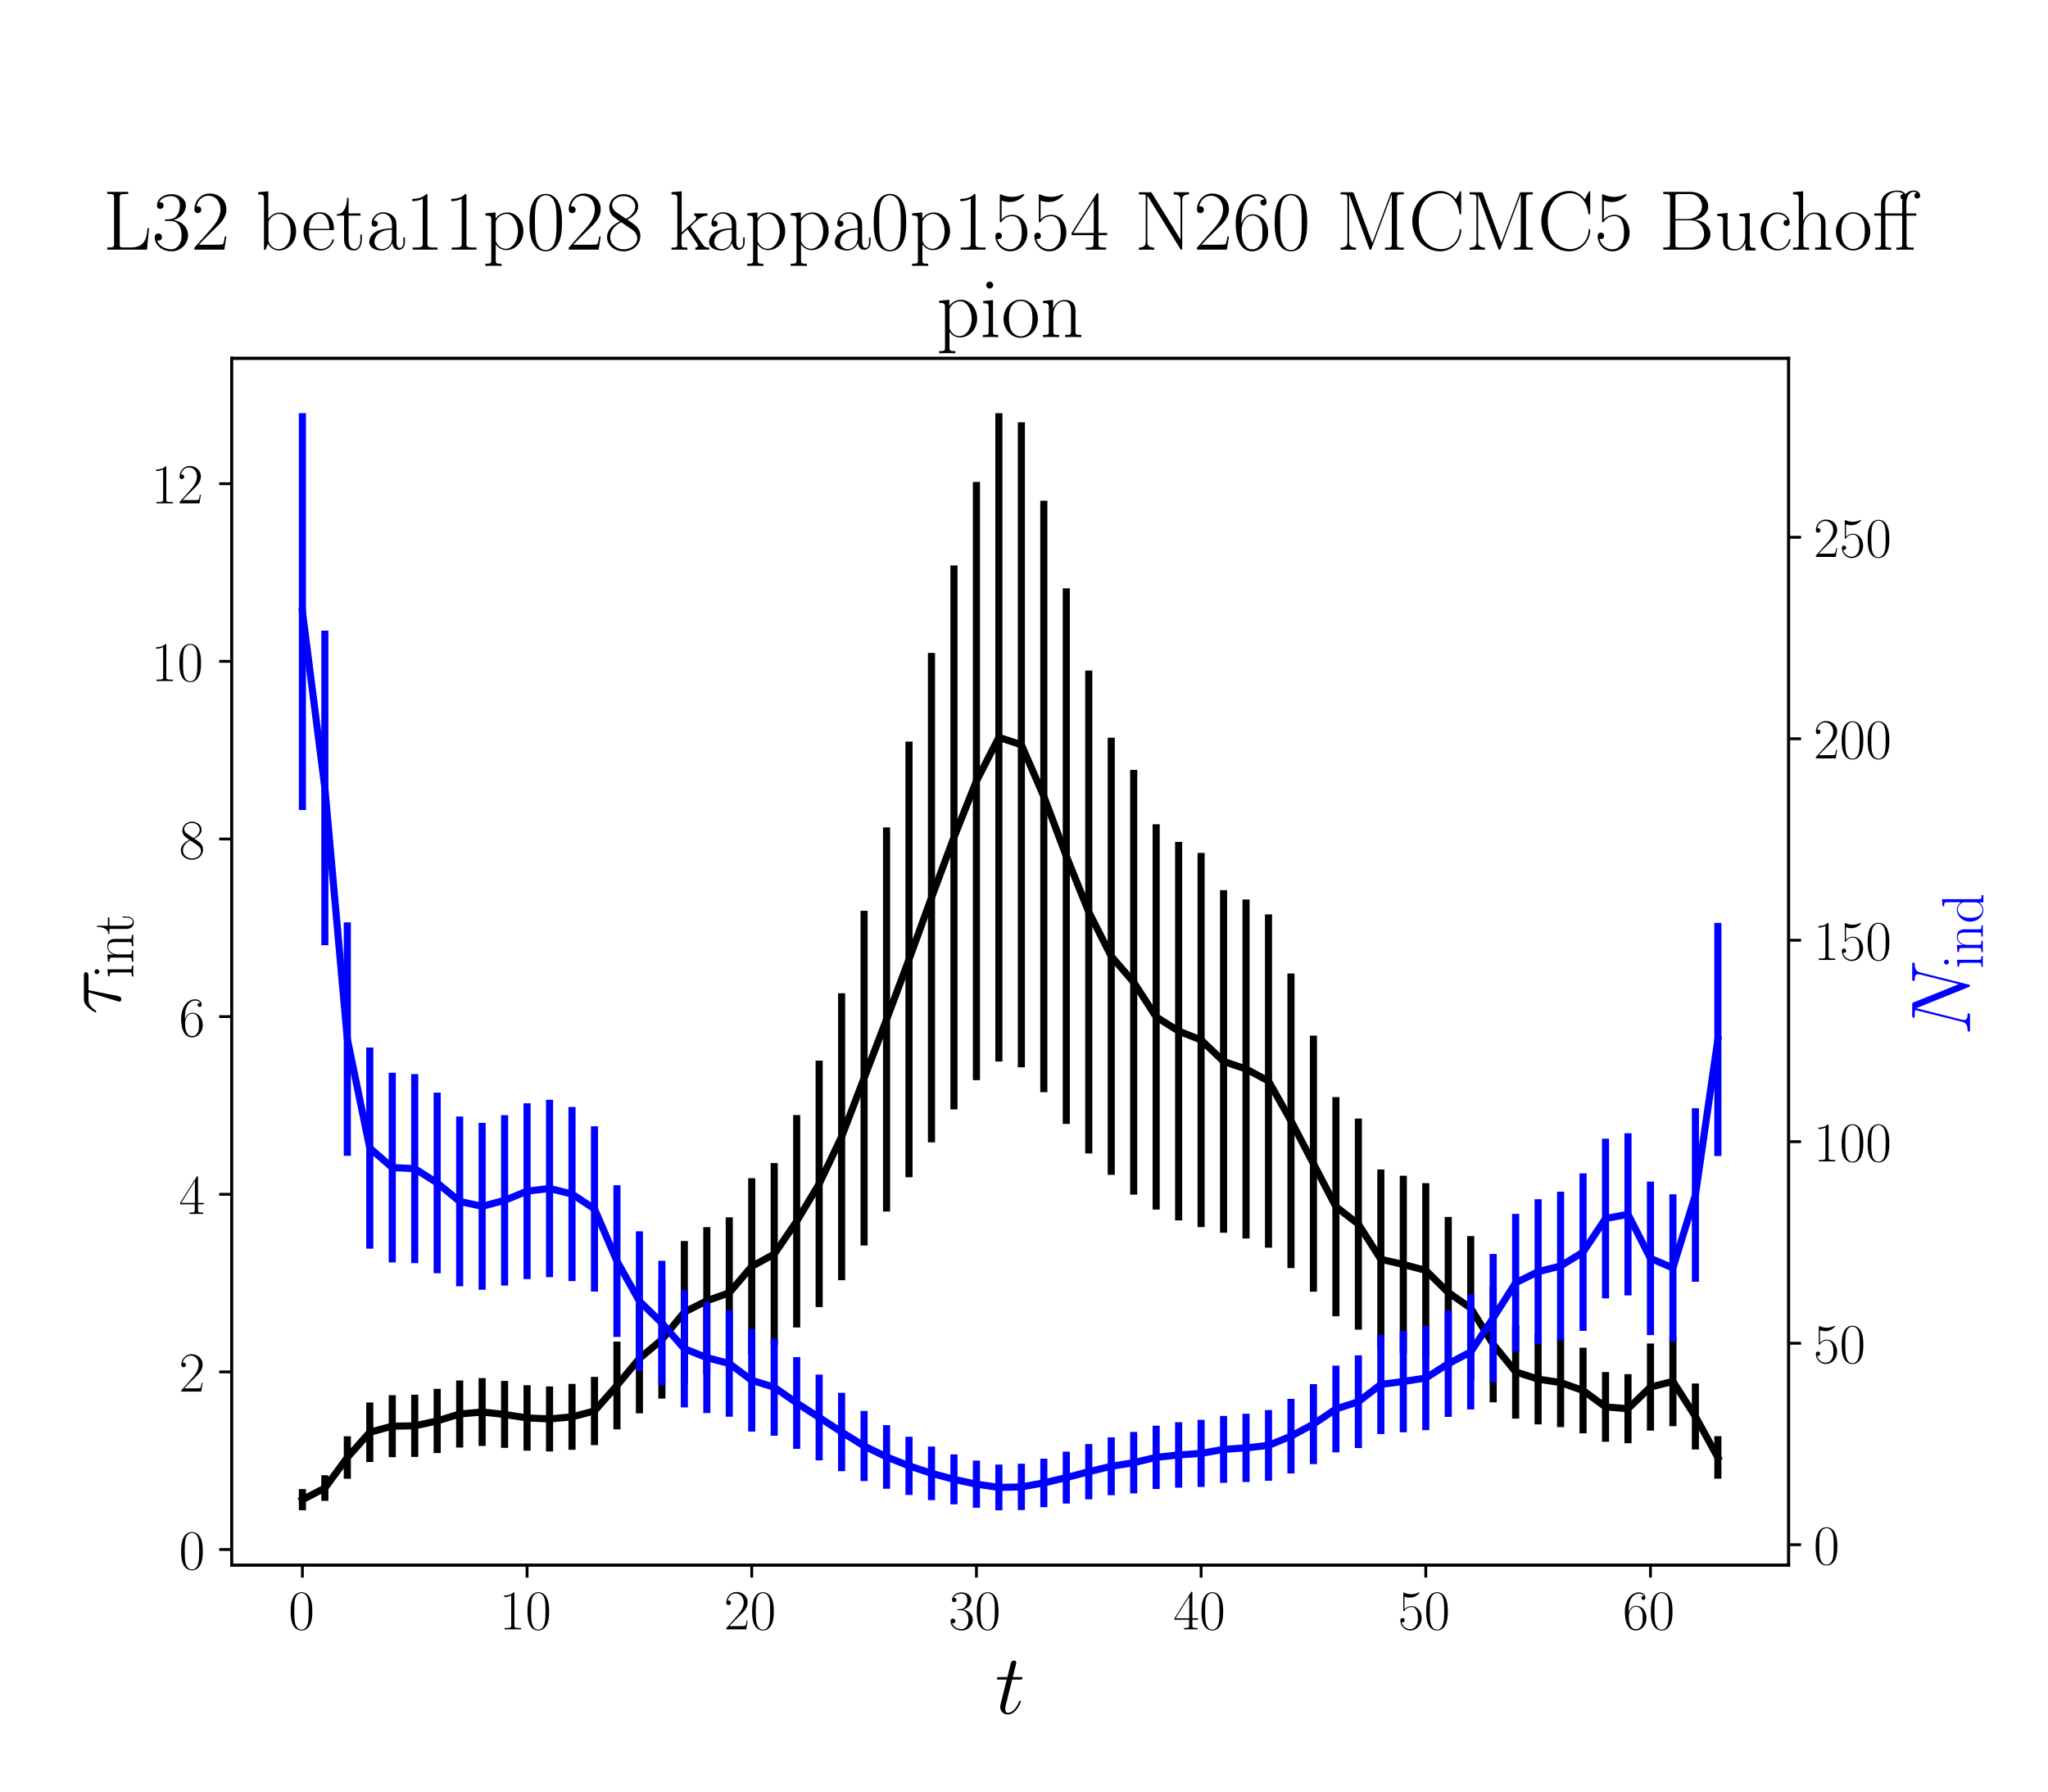 <?xml version="1.0" encoding="utf-8" standalone="no"?>
<!DOCTYPE svg PUBLIC "-//W3C//DTD SVG 1.1//EN"
  "http://www.w3.org/Graphics/SVG/1.1/DTD/svg11.dtd">
<!-- Created with matplotlib (https://matplotlib.org/) -->
<svg height="504pt" version="1.1" viewBox="0 0 576 504" width="576pt" xmlns="http://www.w3.org/2000/svg" xmlns:xlink="http://www.w3.org/1999/xlink">
 <defs>
  <style type="text/css">*{stroke-linecap:butt;stroke-linejoin:round;}</style>
 </defs>
 <g id="figure_1">
  <g id="patch_1">
   <path d="M 0 504 
L 576 504 
L 576 0 
L 0 0 
z
" style="fill:#ffffff;"/>
  </g>
  <g id="axes_1">
   <g id="patch_2">
    <path d="M 65.143 440.296 
L 503.053 440.296 
L 503.053 100.8 
L 65.143 100.8 
z
" style="fill:#ffffff;"/>
   </g>
   <g id="matplotlib.axis_1">
    <g id="xtick_1">
     <g id="line2d_1">
      <defs>
       <path d="M 0 0 
L 0 3.5 
" id="m4c60bd55de" style="stroke:#000000;stroke-width:0.8;"/>
      </defs>
      <g>
       <use style="stroke:#000000;stroke-width:0.8;" x="85.048" xlink:href="#m4c60bd55de" y="440.296"/>
      </g>
     </g>
     <g id="text_1">
      <!-- $\mathdefault{0}$ -->
      <g transform="translate(81.146 458.365)scale(0.16 -0.16)">
       <defs>
        <path d="M 42 31.641 
C 42 37.75 41.906 48.125 37.703 56.109 
C 34 63.109 28.094 65.594 22.906 65.594 
C 18.094 65.594 12 63.406 8.203 56.203 
C 4.203 48.719 3.797 39.438 3.797 31.641 
C 3.797 25.953 3.906 17.281 7 9.672 
C 11.297 -0.609 19 -2 22.906 -2 
C 27.5 -2 34.5 -0.109 38.594 9.375 
C 41.594 16.281 42 24.359 42 31.641 
z
M 22.906 -0.406 
C 16.5 -0.406 12.703 5.078 11.297 12.688 
C 10.203 18.562 10.203 27.156 10.203 32.75 
C 10.203 40.438 10.203 46.828 11.5 52.922 
C 13.406 61.391 19 64 22.906 64 
C 27 64 32.297 61.297 34.203 53.125 
C 35.5 47.438 35.594 40.734 35.594 32.75 
C 35.594 26.25 35.594 18.266 34.406 12.375 
C 32.297 1.484 26.406 -0.406 22.906 -0.406 
z
" id="CMR17-48"/>
       </defs>
       <use transform="scale(0.996)" xlink:href="#CMR17-48"/>
      </g>
     </g>
    </g>
    <g id="xtick_2">
     <g id="line2d_2">
      <g>
       <use style="stroke:#000000;stroke-width:0.8;" x="148.239" xlink:href="#m4c60bd55de" y="440.296"/>
      </g>
     </g>
     <g id="text_2">
      <!-- $\mathdefault{10}$ -->
      <g transform="translate(140.435 458.365)scale(0.16 -0.16)">
       <defs>
        <path d="M 26.594 63.406 
C 26.594 65.5 26.5 65.5 25.094 65.5 
C 21.203 61.188 15.297 59.797 9.703 59.797 
C 9.406 59.797 8.906 59.797 8.797 59.5 
C 8.703 59.297 8.703 59.094 8.703 57 
C 11.797 57 17 57.594 21 59.984 
L 21 7.203 
C 21 3.688 20.797 2.5 12.203 2.5 
L 9.203 2.5 
L 9.203 0 
C 14 0 19 0 23.797 0 
C 28.594 0 33.594 0 38.406 0 
L 38.406 2.5 
L 35.406 2.5 
C 26.797 2.5 26.594 3.594 26.594 7.156 
z
" id="CMR17-49"/>
       </defs>
       <use transform="scale(0.996)" xlink:href="#CMR17-49"/>
       <use transform="translate(45.69 0)scale(0.996)" xlink:href="#CMR17-48"/>
      </g>
     </g>
    </g>
    <g id="xtick_3">
     <g id="line2d_3">
      <g>
       <use style="stroke:#000000;stroke-width:0.8;" x="211.429" xlink:href="#m4c60bd55de" y="440.296"/>
      </g>
     </g>
     <g id="text_3">
      <!-- $\mathdefault{20}$ -->
      <g transform="translate(203.625 458.365)scale(0.16 -0.16)">
       <defs>
        <path d="M 41.703 15.453 
L 39.906 15.453 
C 38.906 8.375 38.094 7.172 37.703 6.562 
C 37.203 5.766 30 5.766 28.594 5.766 
L 9.406 5.766 
C 13 9.672 20 16.75 28.5 24.953 
C 34.594 30.734 41.703 37.531 41.703 47.422 
C 41.703 59.219 32.297 66 21.797 66 
C 10.797 66 4.094 56.312 4.094 47.344 
C 4.094 43.438 7 42.938 8.203 42.938 
C 9.203 42.938 12.203 43.547 12.203 47.031 
C 12.203 50.109 9.594 51 8.203 51 
C 7.594 51 7 50.906 6.594 50.703 
C 8.5 59.219 14.297 63.406 20.406 63.406 
C 29.094 63.406 34.797 56.516 34.797 47.422 
C 34.797 38.734 29.703 31.25 24 24.75 
L 4.094 2.281 
L 4.094 0 
L 39.297 0 
z
" id="CMR17-50"/>
       </defs>
       <use transform="scale(0.996)" xlink:href="#CMR17-50"/>
       <use transform="translate(45.69 0)scale(0.996)" xlink:href="#CMR17-48"/>
      </g>
     </g>
    </g>
    <g id="xtick_4">
     <g id="line2d_4">
      <g>
       <use style="stroke:#000000;stroke-width:0.8;" x="274.619" xlink:href="#m4c60bd55de" y="440.296"/>
      </g>
     </g>
     <g id="text_4">
      <!-- $\mathdefault{30}$ -->
      <g transform="translate(266.815 458.365)scale(0.16 -0.16)">
       <defs>
        <path d="M 22.094 33.703 
C 31 33.703 34.906 25.969 34.906 17.031 
C 34.906 5 28.5 0.391 22.703 0.391 
C 17.406 0.391 8.797 3.031 6.094 10.828 
C 6.594 10.625 7.094 10.625 7.594 10.625 
C 10 10.625 11.797 12.219 11.797 14.812 
C 11.797 17.703 9.594 19 7.594 19 
C 5.906 19 3.297 18.203 3.297 14.469 
C 3.297 5.234 12.297 -2 22.906 -2 
C 34 -2 42.5 6.719 42.5 16.953 
C 42.5 26.672 34.5 33.703 25 34.797 
C 32.594 36.375 39.906 43.062 39.906 52.016 
C 39.906 59.688 32 65.297 23 65.297 
C 13.906 65.297 5.906 59.828 5.906 52.016 
C 5.906 48.594 8.5 48 9.797 48 
C 11.906 48 13.703 49.297 13.703 51.891 
C 13.703 54.469 11.906 55.766 9.797 55.766 
C 9.406 55.766 8.906 55.766 8.5 55.578 
C 11.406 61.859 19.297 63 22.797 63 
C 26.297 63 32.906 61.328 32.906 51.875 
C 32.906 49.109 32.5 44.188 29.094 39.844 
C 26.094 36 22.703 36 19.406 35.688 
C 18.906 35.688 16.594 35.453 16.203 35.453 
C 15.5 35.359 15.094 35.266 15.094 34.5 
C 15.094 33.797 15.203 33.703 17.203 33.703 
z
" id="CMR17-51"/>
       </defs>
       <use transform="scale(0.996)" xlink:href="#CMR17-51"/>
       <use transform="translate(45.69 0)scale(0.996)" xlink:href="#CMR17-48"/>
      </g>
     </g>
    </g>
    <g id="xtick_5">
     <g id="line2d_5">
      <g>
       <use style="stroke:#000000;stroke-width:0.8;" x="337.81" xlink:href="#m4c60bd55de" y="440.296"/>
      </g>
     </g>
     <g id="text_5">
      <!-- $\mathdefault{40}$ -->
      <g transform="translate(330.006 458.365)scale(0.16 -0.16)">
       <defs>
        <path d="M 33.594 64.406 
C 33.594 66.5 33.5 66.5 31.703 66.5 
L 2 19.594 
L 2 17 
L 27.797 17 
L 27.797 7.141 
C 27.797 3.5 27.594 2.5 20.594 2.5 
L 18.703 2.5 
L 18.703 0 
C 21.906 0 27.297 0 30.703 0 
C 34.094 0 39.5 0 42.703 0 
L 42.703 2.5 
L 40.797 2.5 
C 33.797 2.5 33.594 3.5 33.594 7.141 
L 33.594 17 
L 43.797 17 
L 43.797 19.594 
L 33.594 19.594 
z
M 28.094 57.859 
L 28.094 19.594 
L 4 19.594 
z
" id="CMR17-52"/>
       </defs>
       <use transform="scale(0.996)" xlink:href="#CMR17-52"/>
       <use transform="translate(45.69 0)scale(0.996)" xlink:href="#CMR17-48"/>
      </g>
     </g>
    </g>
    <g id="xtick_6">
     <g id="line2d_6">
      <g>
       <use style="stroke:#000000;stroke-width:0.8;" x="401" xlink:href="#m4c60bd55de" y="440.296"/>
      </g>
     </g>
     <g id="text_6">
      <!-- $\mathdefault{50}$ -->
      <g transform="translate(393.196 458.365)scale(0.16 -0.16)">
       <defs>
        <path d="M 11.406 57.688 
C 12.406 57.281 16.5 56 20.703 56 
C 30 56 35.094 61.109 38 64.062 
C 38 64.953 38 65.5 37.406 65.5 
C 37.297 65.5 37.094 65.5 36.297 65.047 
C 32.797 63.406 28.703 62.078 23.703 62.078 
C 20.703 62.078 16.203 62.484 11.297 64.672 
C 10.203 65.172 10 65.172 9.906 65.172 
C 9.406 65.172 9.297 65.062 9.297 63.078 
L 9.297 34.422 
C 9.297 32.641 9.297 32.141 10.297 32.141 
C 10.797 32.141 11 32.344 11.5 33.031 
C 14.703 37.516 19.094 39.406 24.094 39.406 
C 27.594 39.406 35.094 37.219 35.094 20.141 
C 35.094 16.953 35.094 11.172 32.094 6.578 
C 29.594 2.484 25.703 0.391 21.406 0.391 
C 14.797 0.391 8.094 5 6.297 12.719 
C 6.703 12.609 7.5 12.422 7.906 12.422 
C 9.203 12.422 11.703 13.125 11.703 16.219 
C 11.703 18.906 9.797 20 7.906 20 
C 5.594 20 4.094 18.594 4.094 15.797 
C 4.094 7.094 11 -2 21.594 -2 
C 31.906 -2 41.703 6.875 41.703 19.75 
C 41.703 31.719 33.906 41 24.203 41 
C 19.094 41 14.797 39.109 11.406 35.531 
z
" id="CMR17-53"/>
       </defs>
       <use transform="scale(0.996)" xlink:href="#CMR17-53"/>
       <use transform="translate(45.69 0)scale(0.996)" xlink:href="#CMR17-48"/>
      </g>
     </g>
    </g>
    <g id="xtick_7">
     <g id="line2d_7">
      <g>
       <use style="stroke:#000000;stroke-width:0.8;" x="464.191" xlink:href="#m4c60bd55de" y="440.296"/>
      </g>
     </g>
     <g id="text_7">
      <!-- $\mathdefault{60}$ -->
      <g transform="translate(456.387 458.365)scale(0.16 -0.16)">
       <defs>
        <path d="M 10.594 34 
C 10.594 57.656 21.797 63 28.297 63 
C 30.406 63 35.5 62.641 37.5 59 
C 35.906 59 32.906 59 32.906 55.516 
C 32.906 52.828 35.094 51.922 36.5 51.922 
C 37.406 51.922 40.094 52.312 40.094 55.625 
C 40.094 61.781 35.094 65.297 28.203 65.297 
C 16.297 65.297 3.797 52.969 3.797 31 
C 3.797 3.953 15.094 -2 23.094 -2 
C 32.797 -2 42 6.672 42 20.047 
C 42 32.516 33.906 41.594 23.703 41.594 
C 17.594 41.594 13.094 37.609 10.594 30.625 
z
M 23.094 0.391 
C 10.797 0.391 10.797 18.75 10.797 22.438 
C 10.797 29.625 14.203 40 23.5 40 
C 25.203 40 30.094 40 33.406 33.125 
C 35.203 29.219 35.203 25.141 35.203 20.141 
C 35.203 14.75 35.203 10.781 33.094 6.781 
C 30.906 2.672 27.703 0.391 23.094 0.391 
z
" id="CMR17-54"/>
       </defs>
       <use transform="scale(0.996)" xlink:href="#CMR17-54"/>
       <use transform="translate(45.69 0)scale(0.996)" xlink:href="#CMR17-48"/>
      </g>
     </g>
    </g>
    <g id="text_8">
     <!-- $t$ -->
     <g transform="translate(279.871 482.069)scale(0.24 -0.24)">
      <defs>
       <path d="M 20.094 40.094 
L 29.297 40.094 
C 31.203 40.094 32.203 40.094 32.203 41.891 
C 32.203 43 31.594 43 29.594 43 
L 20.797 43 
L 24.5 57.688 
C 24.906 59.078 24.906 59.281 24.906 60 
C 24.906 61.609 23.594 62.5 22.297 62.5 
C 21.5 62.5 19.203 62.203 18.406 58.984 
L 14.5 43 
L 5.094 43 
C 3.094 43 2.203 43 2.203 41.094 
C 2.203 40.094 2.906 40.094 4.797 40.094 
L 13.703 40.094 
L 7.094 13.766 
C 6.297 10.281 6 9.281 6 7.984 
C 6 3.297 9.297 -1 14.906 -1 
C 25 -1 30.406 13.562 30.406 14.25 
C 30.406 14.859 30 15.156 29.406 15.156 
C 29.203 15.156 28.797 15.156 28.594 14.75 
C 28.5 14.656 28.406 14.547 27.703 12.953 
C 25.594 7.984 21 1 15.203 1 
C 12.203 1 12 3.5 12 5.688 
C 12 5.781 12 7.688 12.297 8.875 
z
" id="CMMI12-116"/>
      </defs>
      <use transform="scale(0.996)" xlink:href="#CMMI12-116"/>
     </g>
    </g>
   </g>
   <g id="matplotlib.axis_2">
    <g id="ytick_1">
     <g id="line2d_8">
      <defs>
       <path d="M 0 0 
L -3.5 0 
" id="m1978bc342a" style="stroke:#000000;stroke-width:0.8;"/>
      </defs>
      <g>
       <use style="stroke:#000000;stroke-width:0.8;" x="65.143" xlink:href="#m1978bc342a" y="435.909"/>
      </g>
     </g>
     <g id="text_9">
      <!-- $\mathdefault{0}$ -->
      <g transform="translate(50.339 441.444)scale(0.16 -0.16)">
       <use transform="scale(0.996)" xlink:href="#CMR17-48"/>
      </g>
     </g>
    </g>
    <g id="ytick_2">
     <g id="line2d_9">
      <g>
       <use style="stroke:#000000;stroke-width:0.8;" x="65.143" xlink:href="#m1978bc342a" y="385.937"/>
      </g>
     </g>
     <g id="text_10">
      <!-- $\mathdefault{2}$ -->
      <g transform="translate(50.339 391.471)scale(0.16 -0.16)">
       <use transform="scale(0.996)" xlink:href="#CMR17-50"/>
      </g>
     </g>
    </g>
    <g id="ytick_3">
     <g id="line2d_10">
      <g>
       <use style="stroke:#000000;stroke-width:0.8;" x="65.143" xlink:href="#m1978bc342a" y="335.964"/>
      </g>
     </g>
     <g id="text_11">
      <!-- $\mathdefault{4}$ -->
      <g transform="translate(50.339 341.499)scale(0.16 -0.16)">
       <use transform="scale(0.996)" xlink:href="#CMR17-52"/>
      </g>
     </g>
    </g>
    <g id="ytick_4">
     <g id="line2d_11">
      <g>
       <use style="stroke:#000000;stroke-width:0.8;" x="65.143" xlink:href="#m1978bc342a" y="285.992"/>
      </g>
     </g>
     <g id="text_12">
      <!-- $\mathdefault{6}$ -->
      <g transform="translate(50.339 291.526)scale(0.16 -0.16)">
       <use transform="scale(0.996)" xlink:href="#CMR17-54"/>
      </g>
     </g>
    </g>
    <g id="ytick_5">
     <g id="line2d_12">
      <g>
       <use style="stroke:#000000;stroke-width:0.8;" x="65.143" xlink:href="#m1978bc342a" y="236.019"/>
      </g>
     </g>
     <g id="text_13">
      <!-- $\mathdefault{8}$ -->
      <g transform="translate(50.339 241.554)scale(0.16 -0.16)">
       <defs>
        <path d="M 27.203 35.375 
C 33.5 38.547 39.906 43.328 39.906 50.984 
C 39.906 60.016 31.094 65.297 23 65.297 
C 13.906 65.297 5.906 58.734 5.906 49.688 
C 5.906 47.203 6.5 42.922 10.406 39.141 
C 11.406 38.156 15.594 35.172 18.297 33.281 
C 13.797 30.984 3.297 25.531 3.297 14.594 
C 3.297 4.359 13.094 -2 22.797 -2 
C 33.5 -2 42.5 5.656 42.5 15.781 
C 42.5 24.844 36.406 29.016 32.406 31.703 
z
M 14.094 44.094 
C 13.297 44.594 9.297 47.672 9.297 52.359 
C 9.297 58.422 15.594 63 22.797 63 
C 30.703 63 36.5 57.438 36.5 50.969 
C 36.5 41.703 26.094 36.422 25.594 36.422 
C 25.5 36.422 25.406 36.422 24.594 37.031 
z
M 32.5 23.734 
C 34 22.641 38.797 19.375 38.797 13.297 
C 38.797 5.953 31.406 0.391 23 0.391 
C 13.906 0.391 7 6.844 7 14.688 
C 7 22.547 13.094 29.094 20 32.188 
z
" id="CMR17-56"/>
       </defs>
       <use transform="scale(0.996)" xlink:href="#CMR17-56"/>
      </g>
     </g>
    </g>
    <g id="ytick_6">
     <g id="line2d_13">
      <g>
       <use style="stroke:#000000;stroke-width:0.8;" x="65.143" xlink:href="#m1978bc342a" y="186.047"/>
      </g>
     </g>
     <g id="text_14">
      <!-- $\mathdefault{10}$ -->
      <g transform="translate(42.535 191.581)scale(0.16 -0.16)">
       <use transform="scale(0.996)" xlink:href="#CMR17-49"/>
       <use transform="translate(45.69 0)scale(0.996)" xlink:href="#CMR17-48"/>
      </g>
     </g>
    </g>
    <g id="ytick_7">
     <g id="line2d_14">
      <g>
       <use style="stroke:#000000;stroke-width:0.8;" x="65.143" xlink:href="#m1978bc342a" y="136.074"/>
      </g>
     </g>
     <g id="text_15">
      <!-- $\mathdefault{12}$ -->
      <g transform="translate(42.535 141.609)scale(0.16 -0.16)">
       <use transform="scale(0.996)" xlink:href="#CMR17-49"/>
       <use transform="translate(45.69 0)scale(0.996)" xlink:href="#CMR17-50"/>
      </g>
     </g>
    </g>
    <g id="text_16">
     <!-- $\tau_{\rm int}$ -->
     <g transform="translate(33.884 285.419)rotate(-90)scale(0.24 -0.24)">
      <defs>
       <path d="M 28.703 37.625 
L 45.297 37.625 
C 46.594 37.625 49.906 37.625 49.906 40.812 
C 49.906 43 48 43 46.203 43 
L 18.703 43 
C 16.406 43 13 43 8.406 38.125 
C 5.797 35.234 2.594 29.953 2.594 29.359 
C 2.594 28.766 3.094 28.562 3.703 28.562 
C 4.406 28.562 4.5 28.859 5 29.453 
C 10.203 37.625 15.406 37.625 17.906 37.625 
L 26.203 37.625 
L 15.797 3.484 
C 15.297 1.984 15.297 1.781 15.297 1.484 
C 15.297 0.391 16 -1 18 -1 
C 21.094 -1 21.594 1.688 21.906 3.172 
z
" id="CMMI12-28"/>
       <path d="M 15.5 61.078 
C 15.5 63.266 13.703 65.156 11.406 65.156 
C 9.203 65.156 7.297 63.375 7.297 61.078 
C 7.297 58.891 9.094 57 11.406 57 
C 13.594 57 15.5 58.797 15.5 61.078 
z
M 3.797 42.281 
L 3.797 39.703 
C 9.406 39.703 10.203 39.094 10.203 34.328 
L 10.203 6.672 
C 10.203 2.875 9.797 2.391 3.406 2.391 
L 3.406 -0.203 
C 5.797 0 10.094 0 12.594 0 
C 15 0 19.094 0 21.406 -0.203 
L 21.406 2.391 
C 15.5 2.391 15.297 2.984 15.297 6.562 
L 15.297 43.375 
z
" id="CMR17-105"/>
       <path d="M 41.5 30.203 
C 41.5 35.297 40.5 43.594 28.703 43.594 
C 20.797 43.594 16.703 37.5 15.203 33.5 
L 15.094 33.5 
L 15.094 43.594 
L 3.297 42.5 
L 3.297 39.906 
C 9.203 39.906 10.094 39.297 10.094 34.5 
L 10.094 6.688 
C 10.094 2.875 9.703 2.391 3.297 2.391 
L 3.297 -0.203 
C 5.703 0 10.094 0 12.703 0 
C 15.297 0 19.797 0 22.203 -0.203 
L 22.203 2.391 
C 15.797 2.391 15.406 2.781 15.406 6.688 
L 15.406 25.906 
C 15.406 35.109 21 42 28 42 
C 35.406 42 36.203 35.406 36.203 30.594 
L 36.203 6.688 
C 36.203 2.875 35.797 2.391 29.406 2.391 
L 29.406 -0.203 
C 31.797 0 36.203 0 38.797 0 
C 41.406 0 45.906 0 48.297 -0.203 
L 48.297 2.391 
C 41.906 2.391 41.5 2.781 41.5 6.688 
z
" id="CMR17-110"/>
       <path d="M 15.094 40 
L 29.094 40 
L 29.094 42.578 
L 15.094 42.578 
L 15.094 61 
L 13.297 61 
C 13.094 50.703 9.594 41.688 1.094 41.688 
L 1.094 40 
L 9.797 40 
L 9.797 12.047 
C 9.797 10.156 9.797 -1 21.406 -1 
C 27.297 -1 30.703 4.781 30.703 12.141 
L 30.703 17.812 
L 28.906 17.812 
L 28.906 12.234 
C 28.906 5.375 26.203 0.797 22 0.797 
C 19.094 0.797 15.094 2.781 15.094 11.844 
z
" id="CMR17-116"/>
      </defs>
      <use transform="scale(0.996)" xlink:href="#CMMI12-28"/>
      <use transform="translate(42.364 -14.944)scale(0.697)" xlink:href="#CMR17-105"/>
      <use transform="translate(59.773 -14.944)scale(0.697)" xlink:href="#CMR17-110"/>
      <use transform="translate(93.578 -14.944)scale(0.697)" xlink:href="#CMR17-116"/>
     </g>
    </g>
   </g>
   <g id="LineCollection_1">
    <path clip-path="url(#p6cb179be50)" d="M 85.048 424.864 
L 85.048 418.899 
" style="fill:none;stroke:#000000;stroke-width:2;"/>
    <path clip-path="url(#p6cb179be50)" d="M 91.367 422.208 
L 91.367 415.018 
" style="fill:none;stroke:#000000;stroke-width:2;"/>
    <path clip-path="url(#p6cb179be50)" d="M 97.686 415.997 
L 97.686 404.045 
" style="fill:none;stroke:#000000;stroke-width:2;"/>
    <path clip-path="url(#p6cb179be50)" d="M 104.005 411.273 
L 104.005 394.536 
" style="fill:none;stroke:#000000;stroke-width:2;"/>
    <path clip-path="url(#p6cb179be50)" d="M 110.324 409.929 
L 110.324 392.472 
" style="fill:none;stroke:#000000;stroke-width:2;"/>
    <path clip-path="url(#p6cb179be50)" d="M 116.643 409.853 
L 116.643 392.356 
" style="fill:none;stroke:#000000;stroke-width:2;"/>
    <path clip-path="url(#p6cb179be50)" d="M 122.962 408.762 
L 122.962 390.695 
" style="fill:none;stroke:#000000;stroke-width:2;"/>
    <path clip-path="url(#p6cb179be50)" d="M 129.281 407.206 
L 129.281 388.349 
" style="fill:none;stroke:#000000;stroke-width:2;"/>
    <path clip-path="url(#p6cb179be50)" d="M 135.6 406.764 
L 135.6 387.688 
" style="fill:none;stroke:#000000;stroke-width:2;"/>
    <path clip-path="url(#p6cb179be50)" d="M 141.92 407.301 
L 141.92 388.491 
" style="fill:none;stroke:#000000;stroke-width:2;"/>
    <path clip-path="url(#p6cb179be50)" d="M 148.239 408.089 
L 148.239 389.677 
" style="fill:none;stroke:#000000;stroke-width:2;"/>
    <path clip-path="url(#p6cb179be50)" d="M 154.558 408.314 
L 154.558 390.017 
" style="fill:none;stroke:#000000;stroke-width:2;"/>
    <path clip-path="url(#p6cb179be50)" d="M 160.877 407.849 
L 160.877 389.316 
" style="fill:none;stroke:#000000;stroke-width:2;"/>
    <path clip-path="url(#p6cb179be50)" d="M 167.196 406.526 
L 167.196 387.333 
" style="fill:none;stroke:#000000;stroke-width:2;"/>
    <path clip-path="url(#p6cb179be50)" d="M 173.515 402.105 
L 173.515 377.409 
" style="fill:none;stroke:#000000;stroke-width:2;"/>
    <path clip-path="url(#p6cb179be50)" d="M 179.834 397.58 
L 179.834 366.744 
" style="fill:none;stroke:#000000;stroke-width:2;"/>
    <path clip-path="url(#p6cb179be50)" d="M 186.153 393.451 
L 186.153 360.246 
" style="fill:none;stroke:#000000;stroke-width:2;"/>
    <path clip-path="url(#p6cb179be50)" d="M 192.472 389.114 
L 192.472 349.118 
" style="fill:none;stroke:#000000;stroke-width:2;"/>
    <path clip-path="url(#p6cb179be50)" d="M 198.791 386.652 
L 198.791 345.21 
" style="fill:none;stroke:#000000;stroke-width:2;"/>
    <path clip-path="url(#p6cb179be50)" d="M 205.11 384.89 
L 205.11 342.449 
" style="fill:none;stroke:#000000;stroke-width:2;"/>
    <path clip-path="url(#p6cb179be50)" d="M 211.429 381.082 
L 211.429 331.44 
" style="fill:none;stroke:#000000;stroke-width:2;"/>
    <path clip-path="url(#p6cb179be50)" d="M 217.748 378.412 
L 217.748 327.185 
" style="fill:none;stroke:#000000;stroke-width:2;"/>
    <path clip-path="url(#p6cb179be50)" d="M 224.067 373.439 
L 224.067 313.682 
" style="fill:none;stroke:#000000;stroke-width:2;"/>
    <path clip-path="url(#p6cb179be50)" d="M 230.386 367.705 
L 230.386 298.364 
" style="fill:none;stroke:#000000;stroke-width:2;"/>
    <path clip-path="url(#p6cb179be50)" d="M 236.705 360.139 
L 236.705 279.41 
" style="fill:none;stroke:#000000;stroke-width:2;"/>
    <path clip-path="url(#p6cb179be50)" d="M 243.024 350.379 
L 243.024 256.22 
" style="fill:none;stroke:#000000;stroke-width:2;"/>
    <path clip-path="url(#p6cb179be50)" d="M 249.343 340.82 
L 249.343 232.771 
" style="fill:none;stroke:#000000;stroke-width:2;"/>
    <path clip-path="url(#p6cb179be50)" d="M 255.662 331.177 
L 255.662 208.624 
" style="fill:none;stroke:#000000;stroke-width:2;"/>
    <path clip-path="url(#p6cb179be50)" d="M 261.981 321.366 
L 261.981 183.675 
" style="fill:none;stroke:#000000;stroke-width:2;"/>
    <path clip-path="url(#p6cb179be50)" d="M 268.3 312.096 
L 268.3 159.066 
" style="fill:none;stroke:#000000;stroke-width:2;"/>
    <path clip-path="url(#p6cb179be50)" d="M 274.619 303.866 
L 274.619 135.568 
" style="fill:none;stroke:#000000;stroke-width:2;"/>
    <path clip-path="url(#p6cb179be50)" d="M 280.938 298.627 
L 280.938 116.232 
" style="fill:none;stroke:#000000;stroke-width:2;"/>
    <path clip-path="url(#p6cb179be50)" d="M 287.258 300.249 
L 287.258 118.796 
" style="fill:none;stroke:#000000;stroke-width:2;"/>
    <path clip-path="url(#p6cb179be50)" d="M 293.577 307.24 
L 293.577 140.873 
" style="fill:none;stroke:#000000;stroke-width:2;"/>
    <path clip-path="url(#p6cb179be50)" d="M 299.896 316.165 
L 299.896 165.506 
" style="fill:none;stroke:#000000;stroke-width:2;"/>
    <path clip-path="url(#p6cb179be50)" d="M 306.215 324.475 
L 306.215 188.631 
" style="fill:none;stroke:#000000;stroke-width:2;"/>
    <path clip-path="url(#p6cb179be50)" d="M 312.534 330.495 
L 312.534 207.536 
" style="fill:none;stroke:#000000;stroke-width:2;"/>
    <path clip-path="url(#p6cb179be50)" d="M 318.853 336.078 
L 318.853 216.57 
" style="fill:none;stroke:#000000;stroke-width:2;"/>
    <path clip-path="url(#p6cb179be50)" d="M 325.172 340.265 
L 325.172 231.875 
" style="fill:none;stroke:#000000;stroke-width:2;"/>
    <path clip-path="url(#p6cb179be50)" d="M 331.491 343.314 
L 331.491 236.83 
" style="fill:none;stroke:#000000;stroke-width:2;"/>
    <path clip-path="url(#p6cb179be50)" d="M 337.81 345.197 
L 337.81 239.932 
" style="fill:none;stroke:#000000;stroke-width:2;"/>
    <path clip-path="url(#p6cb179be50)" d="M 344.129 346.783 
L 344.129 250.411 
" style="fill:none;stroke:#000000;stroke-width:2;"/>
    <path clip-path="url(#p6cb179be50)" d="M 350.448 348.418 
L 350.448 253.037 
" style="fill:none;stroke:#000000;stroke-width:2;"/>
    <path clip-path="url(#p6cb179be50)" d="M 356.767 350.995 
L 356.767 257.226 
" style="fill:none;stroke:#000000;stroke-width:2;"/>
    <path clip-path="url(#p6cb179be50)" d="M 363.086 356.738 
L 363.086 273.861 
" style="fill:none;stroke:#000000;stroke-width:2;"/>
    <path clip-path="url(#p6cb179be50)" d="M 369.405 363.368 
L 369.405 291.331 
" style="fill:none;stroke:#000000;stroke-width:2;"/>
    <path clip-path="url(#p6cb179be50)" d="M 375.724 370.287 
L 375.724 308.635 
" style="fill:none;stroke:#000000;stroke-width:2;"/>
    <path clip-path="url(#p6cb179be50)" d="M 382.043 374.05 
L 382.043 314.672 
" style="fill:none;stroke:#000000;stroke-width:2;"/>
    <path clip-path="url(#p6cb179be50)" d="M 388.362 379.549 
L 388.362 328.989 
" style="fill:none;stroke:#000000;stroke-width:2;"/>
    <path clip-path="url(#p6cb179be50)" d="M 394.681 380.65 
L 394.681 330.747 
" style="fill:none;stroke:#000000;stroke-width:2;"/>
    <path clip-path="url(#p6cb179be50)" d="M 401 381.944 
L 401 332.83 
" style="fill:none;stroke:#000000;stroke-width:2;"/>
    <path clip-path="url(#p6cb179be50)" d="M 407.319 384.825 
L 407.319 342.348 
" style="fill:none;stroke:#000000;stroke-width:2;"/>
    <path clip-path="url(#p6cb179be50)" d="M 413.638 388.248 
L 413.638 347.736 
" style="fill:none;stroke:#000000;stroke-width:2;"/>
    <path clip-path="url(#p6cb179be50)" d="M 419.957 394.484 
L 419.957 361.856 
" style="fill:none;stroke:#000000;stroke-width:2;"/>
    <path clip-path="url(#p6cb179be50)" d="M 426.276 399.08 
L 426.276 372.779 
" style="fill:none;stroke:#000000;stroke-width:2;"/>
    <path clip-path="url(#p6cb179be50)" d="M 432.596 400.697 
L 432.596 375.243 
" style="fill:none;stroke:#000000;stroke-width:2;"/>
    <path clip-path="url(#p6cb179be50)" d="M 438.915 401.462 
L 438.915 376.417 
" style="fill:none;stroke:#000000;stroke-width:2;"/>
    <path clip-path="url(#p6cb179be50)" d="M 445.234 403.213 
L 445.234 379.128 
" style="fill:none;stroke:#000000;stroke-width:2;"/>
    <path clip-path="url(#p6cb179be50)" d="M 451.553 405.602 
L 451.553 385.959 
" style="fill:none;stroke:#000000;stroke-width:2;"/>
    <path clip-path="url(#p6cb179be50)" d="M 457.872 406.013 
L 457.872 386.569 
" style="fill:none;stroke:#000000;stroke-width:2;"/>
    <path clip-path="url(#p6cb179be50)" d="M 464.191 402.451 
L 464.191 377.945 
" style="fill:none;stroke:#000000;stroke-width:2;"/>
    <path clip-path="url(#p6cb179be50)" d="M 470.51 401.205 
L 470.51 376.021 
" style="fill:none;stroke:#000000;stroke-width:2;"/>
    <path clip-path="url(#p6cb179be50)" d="M 476.829 407.767 
L 476.829 389.192 
" style="fill:none;stroke:#000000;stroke-width:2;"/>
    <path clip-path="url(#p6cb179be50)" d="M 483.148 415.981 
L 483.148 404.021 
" style="fill:none;stroke:#000000;stroke-width:2;"/>
   </g>
   <g id="line2d_15">
    <path clip-path="url(#p6cb179be50)" d="M 85.048 421.882 
L 91.367 418.613 
L 97.686 410.021 
L 104.005 402.905 
L 110.324 401.201 
L 116.643 401.105 
L 122.962 399.728 
L 129.281 397.778 
L 135.6 397.226 
L 141.92 397.896 
L 148.239 398.883 
L 154.558 399.165 
L 160.877 398.582 
L 167.196 396.929 
L 173.515 389.757 
L 179.834 382.162 
L 186.153 376.849 
L 192.472 369.116 
L 198.791 365.931 
L 205.11 363.669 
L 211.429 356.261 
L 217.748 352.799 
L 224.067 343.56 
L 230.386 333.034 
L 236.705 319.775 
L 243.024 303.299 
L 249.343 286.796 
L 255.662 269.9 
L 261.981 252.52 
L 268.3 235.581 
L 274.619 219.717 
L 280.938 207.429 
L 287.258 209.523 
L 293.577 224.056 
L 299.896 240.835 
L 306.215 256.553 
L 312.534 269.015 
L 318.853 276.324 
L 325.172 286.07 
L 331.491 290.072 
L 337.81 292.564 
L 344.129 298.597 
L 350.448 300.728 
L 356.767 304.111 
L 363.086 315.299 
L 369.405 327.35 
L 375.724 339.461 
L 382.043 344.361 
L 388.362 354.269 
L 394.681 355.698 
L 401 357.387 
L 407.319 363.587 
L 413.638 367.992 
L 419.957 378.17 
L 426.276 385.929 
L 432.596 387.97 
L 438.915 388.939 
L 445.234 391.17 
L 451.553 395.781 
L 457.872 396.291 
L 464.191 390.198 
L 470.51 388.613 
L 476.829 398.48 
L 483.148 410.001 
" style="fill:none;stroke:#000000;stroke-linecap:square;stroke-width:2;"/>
   </g>
   <g id="patch_3">
    <path d="M 65.143 440.296 
L 65.143 100.8 
" style="fill:none;stroke:#000000;stroke-linecap:square;stroke-linejoin:miter;stroke-width:0.8;"/>
   </g>
   <g id="patch_4">
    <path d="M 503.053 440.296 
L 503.053 100.8 
" style="fill:none;stroke:#000000;stroke-linecap:square;stroke-linejoin:miter;stroke-width:0.8;"/>
   </g>
   <g id="patch_5">
    <path d="M 65.143 440.296 
L 503.053 440.296 
" style="fill:none;stroke:#000000;stroke-linecap:square;stroke-linejoin:miter;stroke-width:0.8;"/>
   </g>
   <g id="patch_6">
    <path d="M 65.143 100.8 
L 503.053 100.8 
" style="fill:none;stroke:#000000;stroke-linecap:square;stroke-linejoin:miter;stroke-width:0.8;"/>
   </g>
  </g>
  <g id="axes_2">
   <g id="matplotlib.axis_3">
    <g id="ytick_8">
     <g id="line2d_16">
      <defs>
       <path d="M 0 0 
L 3.5 0 
" id="m33ea9cbe3b" style="stroke:#000000;stroke-width:0.8;"/>
      </defs>
      <g>
       <use style="stroke:#000000;stroke-width:0.8;" x="503.053" xlink:href="#m33ea9cbe3b" y="434.548"/>
      </g>
     </g>
     <g id="text_17">
      <!-- $\mathdefault{0}$ -->
      <g transform="translate(510.053 440.082)scale(0.16 -0.16)">
       <use transform="scale(0.996)" xlink:href="#CMR17-48"/>
      </g>
     </g>
    </g>
    <g id="ytick_9">
     <g id="line2d_17">
      <g>
       <use style="stroke:#000000;stroke-width:0.8;" x="503.053" xlink:href="#m33ea9cbe3b" y="377.866"/>
      </g>
     </g>
     <g id="text_18">
      <!-- $\mathdefault{50}$ -->
      <g transform="translate(510.053 383.401)scale(0.16 -0.16)">
       <use transform="scale(0.996)" xlink:href="#CMR17-53"/>
       <use transform="translate(45.69 0)scale(0.996)" xlink:href="#CMR17-48"/>
      </g>
     </g>
    </g>
    <g id="ytick_10">
     <g id="line2d_18">
      <g>
       <use style="stroke:#000000;stroke-width:0.8;" x="503.053" xlink:href="#m33ea9cbe3b" y="321.185"/>
      </g>
     </g>
     <g id="text_19">
      <!-- $\mathdefault{100}$ -->
      <g transform="translate(510.053 326.72)scale(0.16 -0.16)">
       <use transform="scale(0.996)" xlink:href="#CMR17-49"/>
       <use transform="translate(45.69 0)scale(0.996)" xlink:href="#CMR17-48"/>
       <use transform="translate(91.381 0)scale(0.996)" xlink:href="#CMR17-48"/>
      </g>
     </g>
    </g>
    <g id="ytick_11">
     <g id="line2d_19">
      <g>
       <use style="stroke:#000000;stroke-width:0.8;" x="503.053" xlink:href="#m33ea9cbe3b" y="264.504"/>
      </g>
     </g>
     <g id="text_20">
      <!-- $\mathdefault{150}$ -->
      <g transform="translate(510.053 270.039)scale(0.16 -0.16)">
       <use transform="scale(0.996)" xlink:href="#CMR17-49"/>
       <use transform="translate(45.69 0)scale(0.996)" xlink:href="#CMR17-53"/>
       <use transform="translate(91.381 0)scale(0.996)" xlink:href="#CMR17-48"/>
      </g>
     </g>
    </g>
    <g id="ytick_12">
     <g id="line2d_20">
      <g>
       <use style="stroke:#000000;stroke-width:0.8;" x="503.053" xlink:href="#m33ea9cbe3b" y="207.823"/>
      </g>
     </g>
     <g id="text_21">
      <!-- $\mathdefault{200}$ -->
      <g transform="translate(510.053 213.357)scale(0.16 -0.16)">
       <use transform="scale(0.996)" xlink:href="#CMR17-50"/>
       <use transform="translate(45.69 0)scale(0.996)" xlink:href="#CMR17-48"/>
       <use transform="translate(91.381 0)scale(0.996)" xlink:href="#CMR17-48"/>
      </g>
     </g>
    </g>
    <g id="ytick_13">
     <g id="line2d_21">
      <g>
       <use style="stroke:#000000;stroke-width:0.8;" x="503.053" xlink:href="#m33ea9cbe3b" y="151.141"/>
      </g>
     </g>
     <g id="text_22">
      <!-- $\mathdefault{250}$ -->
      <g transform="translate(510.053 156.676)scale(0.16 -0.16)">
       <use transform="scale(0.996)" xlink:href="#CMR17-50"/>
       <use transform="translate(45.69 0)scale(0.996)" xlink:href="#CMR17-53"/>
       <use transform="translate(91.381 0)scale(0.996)" xlink:href="#CMR17-48"/>
      </g>
     </g>
    </g>
    <g id="text_23">
     <!-- $N_{\rm ind}$ -->
     <g style="fill:#0000ff;" transform="translate(554.069 291.302)rotate(-90)scale(0.24 -0.24)">
      <defs>
       <path d="M 74 57.781 
C 75.094 62.094 76.703 65.094 84.297 65.094 
C 84.594 65.094 85.797 65.094 85.797 66.859 
C 85.797 68 84.906 68 84.5 68 
C 82.5 68 77.406 68 75.406 68 
L 70.594 68 
C 69.203 68 67.406 68 66 68 
C 65.406 68 64.203 68 64.203 66.094 
C 64.203 65.094 65 65.094 65.703 65.094 
C 71.703 65.094 72.094 62.797 72.094 60.984 
C 72.094 60.094 72 59.781 71.703 58.391 
L 60.406 13.281 
L 39 66.391 
C 38.297 68 38.203 68 36 68 
L 23.797 68 
C 21.797 68 20.906 68 20.906 66.094 
C 20.906 65.094 21.594 65.094 23.5 65.094 
C 24 65.094 29.906 65.094 29.906 64.297 
C 29.906 64.094 29.703 63.297 29.594 63 
L 16.297 9.922 
C 15.094 5 12.703 2.906 6.094 2.906 
C 5.594 2.906 4.594 2.906 4.594 1.047 
C 4.594 0 5.594 0 5.906 0 
C 7.906 0 13 0 15 0 
L 19.797 0 
C 21.203 0 22.906 0 24.297 0 
C 25 0 26.094 0 26.094 1.906 
C 26.094 2.812 25.094 2.906 24.703 2.906 
C 21.406 2.906 18.203 3.5 18.203 7.094 
C 18.203 7.891 18.406 8.781 18.594 9.578 
L 32.094 63 
C 32.703 62 32.703 61.812 33.094 60.906 
L 56.906 1.797 
C 57.406 0.594 57.594 0 58.5 0 
C 59.5 0 59.594 0.297 60 2 
z
" id="CMMI12-78"/>
       <path d="M 29.203 67.594 
L 29.203 65 
C 35.094 65 36 64.406 36 59.688 
L 36 36.641 
C 35.594 37.141 31.5 43.594 23.406 43.594 
C 13.203 43.594 3.297 34.5 3.297 21.312 
C 3.297 8.203 12.594 -1 22.406 -1 
C 30.906 -1 35.297 5.266 35.797 5.938 
L 35.797 -0.984 
L 47.906 -0.984 
L 47.906 2 
C 42 2 41.094 2.594 41.094 7.391 
L 41.094 68.688 
z
M 35.797 11.797 
C 35.797 8.797 34 6.094 31.703 4.094 
C 28.297 1.094 24.906 0.594 23 0.594 
C 20.094 0.594 9.703 2.094 9.703 21.188 
C 9.703 40.812 21.297 42 23.906 42 
C 28.5 42 32.203 39.406 34.5 35.797 
C 35.797 33.703 35.797 33.406 35.797 31.609 
z
" id="CMR17-100"/>
      </defs>
      <use transform="scale(0.996)" xlink:href="#CMMI12-78"/>
      <use transform="translate(78.115 -14.944)scale(0.697)" xlink:href="#CMR17-105"/>
      <use transform="translate(95.525 -14.944)scale(0.697)" xlink:href="#CMR17-110"/>
      <use transform="translate(131.151 -14.944)scale(0.697)" xlink:href="#CMR17-100"/>
     </g>
    </g>
   </g>
   <g id="LineCollection_2">
    <path clip-path="url(#p6cb179be50)" d="M 85.048 227.86 
L 85.048 116.232 
" style="fill:none;stroke:#0000ff;stroke-width:2;"/>
    <path clip-path="url(#p6cb179be50)" d="M 91.367 265.902 
L 91.367 177.407 
" style="fill:none;stroke:#0000ff;stroke-width:2;"/>
    <path clip-path="url(#p6cb179be50)" d="M 97.686 325.145 
L 97.686 259.474 
" style="fill:none;stroke:#0000ff;stroke-width:2;"/>
    <path clip-path="url(#p6cb179be50)" d="M 104.005 351.268 
L 104.005 294.689 
" style="fill:none;stroke:#0000ff;stroke-width:2;"/>
    <path clip-path="url(#p6cb179be50)" d="M 110.324 355.137 
L 110.324 301.776 
" style="fill:none;stroke:#0000ff;stroke-width:2;"/>
    <path clip-path="url(#p6cb179be50)" d="M 116.643 355.344 
L 116.643 302.155 
" style="fill:none;stroke:#0000ff;stroke-width:2;"/>
    <path clip-path="url(#p6cb179be50)" d="M 122.962 358.185 
L 122.962 307.364 
" style="fill:none;stroke:#0000ff;stroke-width:2;"/>
    <path clip-path="url(#p6cb179be50)" d="M 129.281 361.857 
L 129.281 314.103 
" style="fill:none;stroke:#0000ff;stroke-width:2;"/>
    <path clip-path="url(#p6cb179be50)" d="M 135.6 362.828 
L 135.6 315.885 
" style="fill:none;stroke:#0000ff;stroke-width:2;"/>
    <path clip-path="url(#p6cb179be50)" d="M 141.92 361.645 
L 141.92 313.714 
" style="fill:none;stroke:#0000ff;stroke-width:2;"/>
    <path clip-path="url(#p6cb179be50)" d="M 148.239 359.823 
L 148.239 310.37 
" style="fill:none;stroke:#0000ff;stroke-width:2;"/>
    <path clip-path="url(#p6cb179be50)" d="M 154.558 359.285 
L 154.558 309.382 
" style="fill:none;stroke:#0000ff;stroke-width:2;"/>
    <path clip-path="url(#p6cb179be50)" d="M 160.877 360.389 
L 160.877 311.408 
" style="fill:none;stroke:#0000ff;stroke-width:2;"/>
    <path clip-path="url(#p6cb179be50)" d="M 167.196 363.339 
L 167.196 316.824 
" style="fill:none;stroke:#0000ff;stroke-width:2;"/>
    <path clip-path="url(#p6cb179be50)" d="M 173.515 376.109 
L 173.515 333.416 
" style="fill:none;stroke:#0000ff;stroke-width:2;"/>
    <path clip-path="url(#p6cb179be50)" d="M 179.834 385.69 
L 179.834 346.384 
" style="fill:none;stroke:#0000ff;stroke-width:2;"/>
    <path clip-path="url(#p6cb179be50)" d="M 186.153 389.727 
L 186.153 354.674 
" style="fill:none;stroke:#0000ff;stroke-width:2;"/>
    <path clip-path="url(#p6cb179be50)" d="M 192.472 395.924 
L 192.472 362.912 
" style="fill:none;stroke:#0000ff;stroke-width:2;"/>
    <path clip-path="url(#p6cb179be50)" d="M 198.791 397.509 
L 198.791 366.346 
" style="fill:none;stroke:#0000ff;stroke-width:2;"/>
    <path clip-path="url(#p6cb179be50)" d="M 205.11 398.548 
L 205.11 368.602 
" style="fill:none;stroke:#0000ff;stroke-width:2;"/>
    <path clip-path="url(#p6cb179be50)" d="M 211.429 402.723 
L 211.429 373.909 
" style="fill:none;stroke:#0000ff;stroke-width:2;"/>
    <path clip-path="url(#p6cb179be50)" d="M 217.748 403.897 
L 217.748 376.587 
" style="fill:none;stroke:#0000ff;stroke-width:2;"/>
    <path clip-path="url(#p6cb179be50)" d="M 224.067 407.575 
L 224.067 381.774 
" style="fill:none;stroke:#0000ff;stroke-width:2;"/>
    <path clip-path="url(#p6cb179be50)" d="M 230.386 410.817 
L 230.386 386.691 
" style="fill:none;stroke:#0000ff;stroke-width:2;"/>
    <path clip-path="url(#p6cb179be50)" d="M 236.705 413.861 
L 236.705 391.821 
" style="fill:none;stroke:#0000ff;stroke-width:2;"/>
    <path clip-path="url(#p6cb179be50)" d="M 243.024 416.638 
L 243.024 396.922 
" style="fill:none;stroke:#0000ff;stroke-width:2;"/>
    <path clip-path="url(#p6cb179be50)" d="M 249.343 418.8 
L 249.343 400.906 
" style="fill:none;stroke:#0000ff;stroke-width:2;"/>
    <path clip-path="url(#p6cb179be50)" d="M 255.662 420.554 
L 255.662 404.179 
" style="fill:none;stroke:#0000ff;stroke-width:2;"/>
    <path clip-path="url(#p6cb179be50)" d="M 261.981 422.006 
L 261.981 406.931 
" style="fill:none;stroke:#0000ff;stroke-width:2;"/>
    <path clip-path="url(#p6cb179be50)" d="M 268.3 423.187 
L 268.3 409.146 
" style="fill:none;stroke:#0000ff;stroke-width:2;"/>
    <path clip-path="url(#p6cb179be50)" d="M 274.619 424.145 
L 274.619 410.886 
" style="fill:none;stroke:#0000ff;stroke-width:2;"/>
    <path clip-path="url(#p6cb179be50)" d="M 280.938 424.864 
L 280.938 411.999 
" style="fill:none;stroke:#0000ff;stroke-width:2;"/>
    <path clip-path="url(#p6cb179be50)" d="M 287.258 424.801 
L 287.258 411.764 
" style="fill:none;stroke:#0000ff;stroke-width:2;"/>
    <path clip-path="url(#p6cb179be50)" d="M 293.577 423.991 
L 293.577 410.342 
" style="fill:none;stroke:#0000ff;stroke-width:2;"/>
    <path clip-path="url(#p6cb179be50)" d="M 299.896 422.961 
L 299.896 408.382 
" style="fill:none;stroke:#0000ff;stroke-width:2;"/>
    <path clip-path="url(#p6cb179be50)" d="M 306.215 421.792 
L 306.215 406.242 
" style="fill:none;stroke:#0000ff;stroke-width:2;"/>
    <path clip-path="url(#p6cb179be50)" d="M 312.534 420.612 
L 312.534 404.356 
" style="fill:none;stroke:#0000ff;stroke-width:2;"/>
    <path clip-path="url(#p6cb179be50)" d="M 318.853 420.113 
L 318.853 402.834 
" style="fill:none;stroke:#0000ff;stroke-width:2;"/>
    <path clip-path="url(#p6cb179be50)" d="M 325.172 418.861 
L 325.172 401.084 
" style="fill:none;stroke:#0000ff;stroke-width:2;"/>
    <path clip-path="url(#p6cb179be50)" d="M 331.491 418.516 
L 331.491 400.081 
" style="fill:none;stroke:#0000ff;stroke-width:2;"/>
    <path clip-path="url(#p6cb179be50)" d="M 337.81 418.292 
L 337.81 399.428 
" style="fill:none;stroke:#0000ff;stroke-width:2;"/>
    <path clip-path="url(#p6cb179be50)" d="M 344.129 417.142 
L 344.129 398.32 
" style="fill:none;stroke:#0000ff;stroke-width:2;"/>
    <path clip-path="url(#p6cb179be50)" d="M 350.448 416.918 
L 350.448 397.699 
" style="fill:none;stroke:#0000ff;stroke-width:2;"/>
    <path clip-path="url(#p6cb179be50)" d="M 356.767 416.548 
L 356.767 396.671 
" style="fill:none;stroke:#0000ff;stroke-width:2;"/>
    <path clip-path="url(#p6cb179be50)" d="M 363.086 414.507 
L 363.086 393.528 
" style="fill:none;stroke:#0000ff;stroke-width:2;"/>
    <path clip-path="url(#p6cb179be50)" d="M 369.405 411.882 
L 369.405 389.375 
" style="fill:none;stroke:#0000ff;stroke-width:2;"/>
    <path clip-path="url(#p6cb179be50)" d="M 375.724 408.571 
L 375.724 384.167 
" style="fill:none;stroke:#0000ff;stroke-width:2;"/>
    <path clip-path="url(#p6cb179be50)" d="M 382.043 407.37 
L 382.043 381.281 
" style="fill:none;stroke:#0000ff;stroke-width:2;"/>
    <path clip-path="url(#p6cb179be50)" d="M 388.362 403.411 
L 388.362 375.477 
" style="fill:none;stroke:#0000ff;stroke-width:2;"/>
    <path clip-path="url(#p6cb179be50)" d="M 394.681 402.921 
L 394.681 374.36 
" style="fill:none;stroke:#0000ff;stroke-width:2;"/>
    <path clip-path="url(#p6cb179be50)" d="M 401 402.319 
L 401 372.987 
" style="fill:none;stroke:#0000ff;stroke-width:2;"/>
    <path clip-path="url(#p6cb179be50)" d="M 407.319 398.585 
L 407.319 368.681 
" style="fill:none;stroke:#0000ff;stroke-width:2;"/>
    <path clip-path="url(#p6cb179be50)" d="M 413.638 396.501 
L 413.638 364.16 
" style="fill:none;stroke:#0000ff;stroke-width:2;"/>
    <path clip-path="url(#p6cb179be50)" d="M 419.957 388.793 
L 419.957 352.754 
" style="fill:none;stroke:#0000ff;stroke-width:2;"/>
    <path clip-path="url(#p6cb179be50)" d="M 426.276 380.257 
L 426.276 341.488 
" style="fill:none;stroke:#0000ff;stroke-width:2;"/>
    <path clip-path="url(#p6cb179be50)" d="M 432.596 378.129 
L 432.596 337.345 
" style="fill:none;stroke:#0000ff;stroke-width:2;"/>
    <path clip-path="url(#p6cb179be50)" d="M 438.915 377.052 
L 438.915 335.25 
" style="fill:none;stroke:#0000ff;stroke-width:2;"/>
    <path clip-path="url(#p6cb179be50)" d="M 445.234 374.397 
L 445.234 330.088 
" style="fill:none;stroke:#0000ff;stroke-width:2;"/>
    <path clip-path="url(#p6cb179be50)" d="M 451.553 365.246 
L 451.553 320.326 
" style="fill:none;stroke:#0000ff;stroke-width:2;"/>
    <path clip-path="url(#p6cb179be50)" d="M 457.872 364.412 
L 457.872 318.795 
" style="fill:none;stroke:#0000ff;stroke-width:2;"/>
    <path clip-path="url(#p6cb179be50)" d="M 464.191 375.586 
L 464.191 332.398 
" style="fill:none;stroke:#0000ff;stroke-width:2;"/>
    <path clip-path="url(#p6cb179be50)" d="M 470.51 377.42 
L 470.51 335.965 
" style="fill:none;stroke:#0000ff;stroke-width:2;"/>
    <path clip-path="url(#p6cb179be50)" d="M 476.829 360.58 
L 476.829 311.758 
" style="fill:none;stroke:#0000ff;stroke-width:2;"/>
    <path clip-path="url(#p6cb179be50)" d="M 483.148 325.225 
L 483.148 259.613 
" style="fill:none;stroke:#0000ff;stroke-width:2;"/>
   </g>
   <g id="line2d_22">
    <path clip-path="url(#p6cb179be50)" d="M 85.048 172.046 
L 91.367 221.654 
L 97.686 292.309 
L 104.005 322.979 
L 110.324 328.457 
L 116.643 328.75 
L 122.962 332.774 
L 129.281 337.98 
L 135.6 339.356 
L 141.92 337.679 
L 148.239 335.097 
L 154.558 334.334 
L 160.877 335.898 
L 167.196 340.081 
L 173.515 354.763 
L 179.834 366.037 
L 186.153 372.201 
L 192.472 379.418 
L 198.791 381.928 
L 205.11 383.575 
L 211.429 388.316 
L 217.748 390.242 
L 224.067 394.674 
L 230.386 398.754 
L 236.705 402.841 
L 243.024 406.78 
L 249.343 409.853 
L 255.662 412.367 
L 261.981 414.469 
L 268.3 416.167 
L 274.619 417.515 
L 280.938 418.431 
L 287.258 418.282 
L 293.577 417.166 
L 299.896 415.671 
L 306.215 414.017 
L 312.534 412.484 
L 318.853 411.474 
L 325.172 409.973 
L 331.491 409.299 
L 337.81 408.86 
L 344.129 407.731 
L 350.448 407.308 
L 356.767 406.609 
L 363.086 404.017 
L 369.405 400.628 
L 375.724 396.369 
L 382.043 394.326 
L 388.362 389.444 
L 394.681 388.64 
L 401 387.653 
L 407.319 383.633 
L 413.638 380.33 
L 419.957 370.773 
L 426.276 360.873 
L 432.596 357.737 
L 438.915 356.151 
L 445.234 352.242 
L 451.553 342.786 
L 457.872 341.603 
L 464.191 353.992 
L 470.51 356.692 
L 476.829 336.169 
L 483.148 292.419 
" style="fill:none;stroke:#0000ff;stroke-linecap:square;stroke-width:2;"/>
   </g>
   <g id="patch_7">
    <path d="M 65.143 440.296 
L 65.143 100.8 
" style="fill:none;stroke:#000000;stroke-linecap:square;stroke-linejoin:miter;stroke-width:0.8;"/>
   </g>
   <g id="patch_8">
    <path d="M 503.053 440.296 
L 503.053 100.8 
" style="fill:none;stroke:#000000;stroke-linecap:square;stroke-linejoin:miter;stroke-width:0.8;"/>
   </g>
   <g id="patch_9">
    <path d="M 65.143 440.296 
L 503.053 440.296 
" style="fill:none;stroke:#000000;stroke-linecap:square;stroke-linejoin:miter;stroke-width:0.8;"/>
   </g>
   <g id="patch_10">
    <path d="M 65.143 100.8 
L 503.053 100.8 
" style="fill:none;stroke:#000000;stroke-linecap:square;stroke-linejoin:miter;stroke-width:0.8;"/>
   </g>
   <g id="text_24">
    <!-- L32 beta11p028 kappa0p1554 N260 MCMC5 Buchoff -->
    <g transform="translate(28.957 70.224)scale(0.24 -0.24)">
     <defs>
      <path d="M 54.203 25.234 
L 52.406 25.234 
C 51.594 15.359 50.297 2.594 33.203 2.594 
L 23.906 2.594 
C 19.906 2.594 19.703 3.078 19.703 6.469 
L 19.703 60.906 
C 19.703 64.516 19.906 65.5 27.5 65.5 
L 29.703 65.5 
L 29.703 68 
C 25.594 68 20.797 68 16.703 68 
C 13.594 68 8 68 5.094 68 
L 5.094 65.5 
C 12 65.5 13.094 65.5 13.094 61.016 
L 13.094 7.062 
C 13.094 2.594 12 2.594 5.094 2.594 
L 5.094 0 
L 51.797 0 
z
" id="CMR17-76"/>
      <path d="M 15 68.688 
L 3.094 67.594 
L 3.094 65 
C 9 65 9.906 64.406 9.906 59.641 
L 9.906 -0.203 
L 11.703 -0.203 
L 14.594 6.891 
C 17.5 2.203 21.797 -1 27.594 -1 
C 37.594 -1 47.703 7.812 47.703 21.406 
C 47.703 34.188 38.703 43.594 28.594 43.594 
C 22.406 43.594 18 40.297 15 36.406 
z
M 15.203 31.312 
C 15.203 33.094 15.203 33.406 16.594 35.5 
C 20.5 41.516 26.094 42 28 42 
C 31 42 41.297 40.391 41.297 21.5 
C 41.297 1.688 29.5 0.594 27.094 0.594 
C 24 0.594 19.5 1.781 16.297 7.594 
C 15.203 9.5 15.203 9.703 15.203 11.484 
z
" id="CMR17-98"/>
      <path d="M 38.094 23 
C 38.5 23.406 38.5 23.609 38.5 24.625 
C 38.5 34.969 33.094 44 21.703 44 
C 11.094 44 2.703 33.891 2.703 21.609 
C 2.703 8.609 12.203 -1 22.797 -1 
C 34 -1 38.406 9.484 38.406 11.562 
C 38.406 12.25 37.797 12.25 37.594 12.25 
C 36.906 12.25 36.797 12.047 36.406 10.875 
C 34.203 4.141 28.703 0.797 23.5 0.797 
C 19.203 0.797 14.906 3.172 12.203 7.5 
C 9.094 12.547 9.094 18.375 9.094 23 
z
M 9.203 24.5 
C 9.906 39.141 17.594 42.406 21.594 42.406 
C 28.406 42.406 33 35.891 33.094 24.5 
z
" id="CMR17-101"/>
      <path d="M 36 25.828 
C 36 32.375 36 35.844 31.797 39.734 
C 28.094 43 23.797 44 20.406 44 
C 12.5 44 6.797 37.609 6.797 30.797 
C 6.797 27 9.797 27 10.406 27 
C 11.703 27 14 27.781 14 30.531 
C 14 33 12.094 34.078 10.406 34.078 
C 10 34.078 9.5 33.969 9.203 33.875 
C 11.297 40.5 16.703 42.406 20.203 42.406 
C 25.203 42.406 30.703 37.953 30.703 29.453 
L 30.703 25 
C 24.797 25 17.703 24.203 12.094 21.203 
C 5.797 17.703 4 12.703 4 8.906 
C 4 1.203 13 -1 18.297 -1 
C 23.797 -1 28.906 2.172 31.094 7.984 
C 31.297 3.641 34.094 -0.281 38.5 -0.281 
C 40.594 -0.281 45.906 1.094 45.906 8.859 
L 45.906 14.375 
L 44.094 14.375 
L 44.094 8.781 
C 44.094 2.781 41.406 2 40.094 2 
C 36 2 36 7.156 36 11.531 
z
M 30.703 13.594 
C 30.703 4.953 24.5 0.594 19 0.594 
C 14 0.594 10.094 4.297 10.094 8.906 
C 10.094 11.891 11.406 17.188 17.203 20.391 
C 22 23.094 27.5 23.5 30.703 23.5 
z
" id="CMR17-97"/>
      <path d="M 22 -16.609 
C 15.594 -16.609 15.203 -16.203 15.203 -12.328 
L 15.203 6.281 
C 18.094 2.094 22.297 -0.594 27.594 -0.594 
C 37.594 -0.594 47.703 8.172 47.703 21.688 
C 47.703 34.234 39 43.781 28.703 43.781 
C 22.703 43.781 17.797 40.5 15 36.531 
L 15 43.781 
L 3.094 42.688 
L 3.094 40.109 
C 9 40.109 9.906 39.5 9.906 34.734 
L 9.906 -12.328 
C 9.906 -16.109 9.5 -16.609 3.094 -16.609 
L 3.094 -19.188 
C 5.5 -19 9.906 -19 12.5 -19 
C 15.094 -19 19.594 -19 22 -19.188 
z
M 15.203 31.438 
C 15.203 32.844 15.203 34.922 19.094 38.609 
C 19.594 39.016 23 42 28 42 
C 35.297 42 41.297 32.938 41.297 21.594 
C 41.297 10.25 34.906 1 27 1 
C 23.406 1 19.5 2.688 16.5 7.375 
C 15.203 9.562 15.203 10.156 15.203 11.75 
z
" id="CMR17-112"/>
      <path d="M 26.094 26.141 
C 26 26.344 25.5 26.938 25.5 27.234 
C 25.5 27.438 32.594 33.922 33.5 34.719 
C 39.203 39.5 42.797 40 45.406 40 
L 45.406 42.703 
C 44.797 42.703 44.594 42.703 44.5 42.5 
L 39.594 42.5 
C 36.797 42.5 32.5 42.5 29.797 42.703 
L 29.797 40.094 
C 31.203 39.984 32.203 39.188 32.203 37.797 
C 32.203 35.797 30.203 33.906 30.094 33.906 
L 15 20.141 
L 15 68.688 
L 3.094 67.594 
L 3.094 65 
C 9 65 9.906 64.406 9.906 59.641 
L 9.906 6.656 
C 9.906 2.875 9.5 2.391 3.094 2.391 
L 3.094 -0.203 
C 5.5 0 9.906 0 12.406 0 
C 14.906 0 19.297 0 21.703 -0.203 
L 21.703 2.391 
C 15.297 2.391 14.906 2.781 14.906 6.688 
L 14.906 17.656 
L 21.797 23.938 
L 31.906 8.969 
C 33.094 7.172 34.094 5.766 34.094 4.469 
C 34.094 2.688 32.297 2.391 31.094 2.391 
L 31.094 -0.203 
C 33.5 0 37.797 0 40.297 0 
C 42.094 0 45.797 0 47.5 0 
L 47.5 2.391 
C 42.797 2.391 41.703 3.281 38.703 7.672 
z
" id="CMR17-107"/>
      <path d="M 20.5 66.406 
C 19.797 67.5 19.703 67.5 17.797 67.5 
L 5.094 67.5 
L 5.094 65 
L 7 65 
C 11 65 12.797 64.516 13.094 64.406 
L 13.094 9.531 
C 13.094 7.047 13.094 2.391 5.094 2.391 
L 5.094 -0.203 
C 7.406 0 11.594 0 14.094 0 
C 16.594 0 20.797 0 23.094 -0.203 
L 23.094 2.391 
C 15.094 2.391 15.094 7.047 15.094 9.531 
L 15.094 63.016 
C 15.797 62.422 15.797 62.219 16.5 61.234 
L 53.594 1.188 
C 54.297 0 54.594 0 55.094 0 
C 56.094 0 56.094 0.297 56.094 2.172 
L 56.094 57.891 
C 56.094 60.359 56.094 65 64.094 65 
L 64.094 67.594 
C 61.797 67.5 57.594 67.5 55.094 67.5 
C 52.594 67.5 48.406 67.5 46.094 67.594 
L 46.094 65 
C 54.094 65 54.094 60.344 54.094 57.859 
L 54.094 11.922 
z
" id="CMR17-78"/>
      <path d="M 20.906 66 
C 20.297 67.5 20.203 67.5 18.094 67.5 
L 5.297 67.5 
L 5.297 65 
C 12.203 65 13.297 65 13.297 60.547 
L 13.297 9.531 
C 13.297 7.047 13.297 2.391 5.297 2.391 
L 5.297 -0.203 
C 7.594 0 11.797 0 14.297 0 
C 16.797 0 21 0 23.297 -0.203 
L 23.297 2.391 
C 15.297 2.391 15.297 7.047 15.297 9.531 
L 15.297 64.609 
L 15.406 64.609 
L 38.906 1.391 
C 39.297 0.391 39.5 -0.203 40.297 -0.203 
C 41.094 -0.203 41.297 0.391 41.703 1.391 
L 65.406 65.094 
L 65.5 65.094 
L 65.5 6.844 
C 65.5 2.391 64.406 2.391 57.5 2.391 
L 57.5 -0.203 
C 60.203 0 65.594 0 68.5 0 
C 71.406 0 76.906 0 79.594 -0.203 
L 79.594 2.391 
C 72.703 2.391 71.594 2.391 71.594 6.844 
L 71.594 60.547 
C 71.594 65 72.703 65 79.594 65 
L 79.594 67.5 
L 66.906 67.5 
C 64.797 67.5 64.703 67.406 64.094 65.906 
L 42.5 7.844 
z
" id="CMR17-77"/>
      <path d="M 62.094 67.016 
C 62.094 68.797 62 68.906 61.406 68.906 
C 61 68.906 60.906 68.797 60.203 67.609 
L 55.797 59.25 
C 50.906 65.422 44.906 69 37.203 69 
C 20.094 69 4.594 54 4.594 33.562 
C 4.594 12.906 20.094 -2 37.297 -2 
C 52.594 -2 62.094 11.406 62.094 22.828 
C 62.094 23.812 62.094 24.219 61.203 24.219 
C 60.406 24.219 60.406 23.922 60.297 23.031 
C 59.5 9.141 49.5 0.594 38.703 0.594 
C 28.5 0.594 12.203 7.734 12.203 33.547 
C 12.203 59.453 28.797 66.406 38.5 66.406 
C 49.797 66.406 58 56.688 59.906 42.891 
C 60.094 41.688 60.094 41.484 61 41.484 
C 62.094 41.484 62.094 41.688 62.094 43.484 
z
" id="CMR17-67"/>
      <path d="M 5.203 68 
L 5.203 65.406 
C 12.094 65.406 13.203 65.406 13.203 60.938 
L 13.203 7.062 
C 13.203 2.594 12.094 2.594 5.203 2.594 
L 5.203 0 
L 39.594 0 
C 52.406 0 60.703 9.109 60.703 18.188 
C 60.703 27.203 52.5 34.891 41.797 34.891 
C 51.406 36.812 58.094 43.297 58.094 51 
C 58.094 59.406 49.906 68 37 68 
z
M 19.5 36 
L 19.5 61.516 
C 19.5 64.922 19.703 65.406 23.703 65.406 
L 36.5 65.406 
C 46.406 65.406 50.797 57.406 50.797 51.203 
C 50.797 43.609 44.703 36 33.906 36 
z
M 23.703 2.594 
C 19.703 2.594 19.5 3.078 19.5 6.453 
L 19.5 34.406 
L 38 34.406 
C 48.297 34.406 53.297 25.391 53.297 18.156 
C 53.297 10.922 47.594 2.594 36.703 2.594 
z
" id="CMR17-66"/>
      <path d="M 29.406 42.078 
L 29.406 39.5 
C 35.297 39.5 36.203 38.891 36.203 34.156 
L 36.203 16.125 
C 36.203 7.812 31.703 0.594 24.297 0.594 
C 16.094 0.594 15.406 5.438 15.406 10.594 
L 15.406 43.172 
L 3.297 42.078 
L 3.297 39.5 
C 7.297 39.5 10 39.5 10.094 35.531 
L 10.094 16.531 
C 10.094 9.891 10.094 5.641 12.703 2.859 
C 14 1.578 16.5 -1 23.703 -1 
C 32.203 -1 35.5 5.891 36.297 7.906 
L 36.406 7.906 
L 36.406 -0.984 
L 48.297 -0.984 
L 48.297 2 
C 42.406 2 41.5 2.594 41.5 7.391 
L 41.5 43.172 
z
" id="CMR17-117"/>
      <path d="M 34.906 35 
C 33 35 30.203 35 30.203 31.516 
C 30.203 28.719 32.5 27.922 33.797 27.922 
C 34.5 27.922 37.406 28.234 37.406 31.625 
C 37.406 38.547 30.594 43.797 22.906 43.797 
C 12.297 43.797 3.297 34.031 3.297 21.297 
C 3.297 8.062 12.703 -1 22.906 -1 
C 35.297 -1 38.406 10.578 38.406 11.688 
C 38.406 12.094 38.297 12.391 37.594 12.391 
C 36.906 12.391 36.797 12.297 36.406 10.984 
C 33.797 2.812 28.094 0.797 23.797 0.797 
C 17.406 0.797 9.703 6.672 9.703 21.391 
C 9.703 36.531 17.094 42 23 42 
C 26.906 42 32.703 40.203 34.906 35 
z
" id="CMR17-99"/>
      <path d="M 41.5 30.203 
C 41.5 35.297 40.5 43.594 28.703 43.594 
C 20.5 43.594 16.5 37 15.297 33.703 
L 15.203 33.703 
L 15.203 68.688 
L 3.297 67.594 
L 3.297 65 
C 9.203 65 10.094 64.406 10.094 59.641 
L 10.094 6.656 
C 10.094 2.875 9.703 2.391 3.297 2.391 
L 3.297 -0.203 
C 5.703 0 10.094 0 12.703 0 
C 15.297 0 19.797 0 22.203 -0.203 
L 22.203 2.391 
C 15.797 2.391 15.406 2.781 15.406 6.688 
L 15.406 25.906 
C 15.406 35.109 21 42 28 42 
C 35.406 42 36.203 35.406 36.203 30.594 
L 36.203 6.688 
C 36.203 2.875 35.797 2.391 29.406 2.391 
L 29.406 -0.203 
C 31.797 0 36.203 0 38.797 0 
C 41.406 0 45.906 0 48.297 -0.203 
L 48.297 2.391 
C 41.906 2.391 41.5 2.781 41.5 6.688 
z
" id="CMR17-104"/>
      <path d="M 43.094 21.188 
C 43.094 34 33.797 44 22.906 44 
C 12 44 2.703 34 2.703 21.188 
C 2.703 8.609 12 -1 22.906 -1 
C 33.797 -1 43.094 8.609 43.094 21.188 
z
M 22.906 0.797 
C 18.203 0.797 14.203 3.594 11.906 7.5 
C 9.406 11.984 9.094 17.594 9.094 22 
C 9.094 26.203 9.297 31.406 11.906 35.906 
C 13.906 39.203 17.797 42.406 22.906 42.406 
C 27.406 42.406 31.203 39.906 33.594 36.406 
C 36.703 31.703 36.703 25.109 36.703 22 
C 36.703 18.094 36.5 12.109 33.797 7.297 
C 31 2.703 26.703 0.797 22.906 0.797 
z
" id="CMR17-111"/>
      <path d="M 39.906 40 
L 51.297 40 
L 51.297 42.578 
L 39.703 42.578 
L 39.703 54.594 
C 39.703 62.844 43.906 68 48.203 68 
C 49.5 68 51 67.609 52 66.906 
C 51.203 66.703 49.094 66.016 49.094 63.547 
C 49.094 60.953 51.094 60.156 52.5 60.156 
C 53.906 60.156 55.906 60.953 55.906 63.547 
C 55.906 67.312 52.297 69.594 48.297 69.594 
C 44.406 69.594 41.203 67.703 38.703 65.328 
C 36.406 68.594 32.594 69.594 28.703 69.594 
C 20.906 69.594 9.906 65.125 9.906 54.203 
L 9.906 42.578 
L 1.906 42.578 
L 1.906 40 
L 9.906 40 
L 9.906 6.672 
C 9.906 2.875 9.5 2.391 3.094 2.391 
L 3.094 -0.203 
C 5.5 0 9.906 0 12.406 0 
C 15 0 19.406 0 21.797 -0.203 
L 21.797 2.391 
C 15.406 2.391 15 2.781 15 6.672 
L 15 40 
L 34.797 40 
L 34.797 6.672 
C 34.797 2.875 34.406 2.391 28 2.391 
L 28 -0.203 
C 30.406 0 35 0 37.594 0 
C 40.5 0 45.594 0 48.297 -0.203 
L 48.297 2.391 
C 41.094 2.391 39.906 2.391 39.906 6.859 
z
M 14.797 42.578 
L 14.797 54.203 
C 14.797 63.234 21.797 68 28.5 68 
C 30 68 33.906 67.688 36.297 65.422 
C 34.5 65.422 32.797 64.625 32.797 62.141 
C 32.797 59.562 35.094 58.859 35.297 58.859 
C 34.797 57.062 34.797 55.094 34.797 54.391 
L 34.797 42.578 
z
" id="CMR17-11"/>
     </defs>
     <use transform="scale(0.996)" xlink:href="#CMR17-76"/>
     <use transform="translate(57.381 0)scale(0.996)" xlink:href="#CMR17-51"/>
     <use transform="translate(103.072 0)scale(0.996)" xlink:href="#CMR17-50"/>
     <use transform="translate(178.838 0)scale(0.996)" xlink:href="#CMR17-98"/>
     <use transform="translate(232.336 0)scale(0.996)" xlink:href="#CMR17-101"/>
     <use transform="translate(272.822 0)scale(0.996)" xlink:href="#CMR17-116"/>
     <use transform="translate(308.103 0)scale(0.996)" xlink:href="#CMR17-97"/>
     <use transform="translate(353.793 0)scale(0.996)" xlink:href="#CMR17-49"/>
     <use transform="translate(399.484 0)scale(0.996)" xlink:href="#CMR17-49"/>
     <use transform="translate(445.174 0)scale(0.996)" xlink:href="#CMR17-112"/>
     <use transform="translate(496.069 0)scale(0.996)" xlink:href="#CMR17-48"/>
     <use transform="translate(541.76 0)scale(0.996)" xlink:href="#CMR17-50"/>
     <use transform="translate(587.45 0)scale(0.996)" xlink:href="#CMR17-56"/>
     <use transform="translate(663.217 0)scale(0.996)" xlink:href="#CMR17-107"/>
     <use transform="translate(706.305 0)scale(0.996)" xlink:href="#CMR17-97"/>
     <use transform="translate(751.995 0)scale(0.996)" xlink:href="#CMR17-112"/>
     <use transform="translate(802.891 0)scale(0.996)" xlink:href="#CMR17-112"/>
     <use transform="translate(853.786 0)scale(0.996)" xlink:href="#CMR17-97"/>
     <use transform="translate(899.477 0)scale(0.996)" xlink:href="#CMR17-48"/>
     <use transform="translate(945.167 0)scale(0.996)" xlink:href="#CMR17-112"/>
     <use transform="translate(996.062 0)scale(0.996)" xlink:href="#CMR17-49"/>
     <use transform="translate(1041.753 0)scale(0.996)" xlink:href="#CMR17-53"/>
     <use transform="translate(1087.443 0)scale(0.996)" xlink:href="#CMR17-53"/>
     <use transform="translate(1133.134 0)scale(0.996)" xlink:href="#CMR17-52"/>
     <use transform="translate(1208.9 0)scale(0.996)" xlink:href="#CMR17-78"/>
     <use transform="translate(1277.973 0)scale(0.996)" xlink:href="#CMR17-50"/>
     <use transform="translate(1323.663 0)scale(0.996)" xlink:href="#CMR17-54"/>
     <use transform="translate(1369.354 0)scale(0.996)" xlink:href="#CMR17-48"/>
     <use transform="translate(1445.12 0)scale(0.996)" xlink:href="#CMR17-77"/>
     <use transform="translate(1529.807 0)scale(0.996)" xlink:href="#CMR17-67"/>
     <use transform="translate(1596.317 0)scale(0.996)" xlink:href="#CMR17-77"/>
     <use transform="translate(1681.004 0)scale(0.996)" xlink:href="#CMR17-67"/>
     <use transform="translate(1747.514 0)scale(0.996)" xlink:href="#CMR17-53"/>
     <use transform="translate(1823.28 0)scale(0.996)" xlink:href="#CMR17-66"/>
     <use transform="translate(1888.469 0)scale(0.996)" xlink:href="#CMR17-117"/>
     <use transform="translate(1939.364 0)scale(0.996)" xlink:href="#CMR17-99"/>
     <use transform="translate(1977.248 0)scale(0.996)" xlink:href="#CMR17-104"/>
     <use transform="translate(2028.143 0)scale(0.996)" xlink:href="#CMR17-111"/>
     <use transform="translate(2073.833 0)scale(0.996)" xlink:href="#CMR17-11"/>
    </g>
    <!-- pion -->
    <g transform="translate(263.416 94.8)scale(0.24 -0.24)">
     <use transform="scale(0.996)" xlink:href="#CMR17-112"/>
     <use transform="translate(50.895 0)scale(0.996)" xlink:href="#CMR17-105"/>
     <use transform="translate(75.766 0)scale(0.996)" xlink:href="#CMR17-111"/>
     <use transform="translate(121.457 0)scale(0.996)" xlink:href="#CMR17-110"/>
    </g>
   </g>
  </g>
 </g>
 <defs>
  <clipPath id="p6cb179be50">
   <rect height="339.496" width="437.91" x="65.143" y="100.8"/>
  </clipPath>
 </defs>
</svg>
